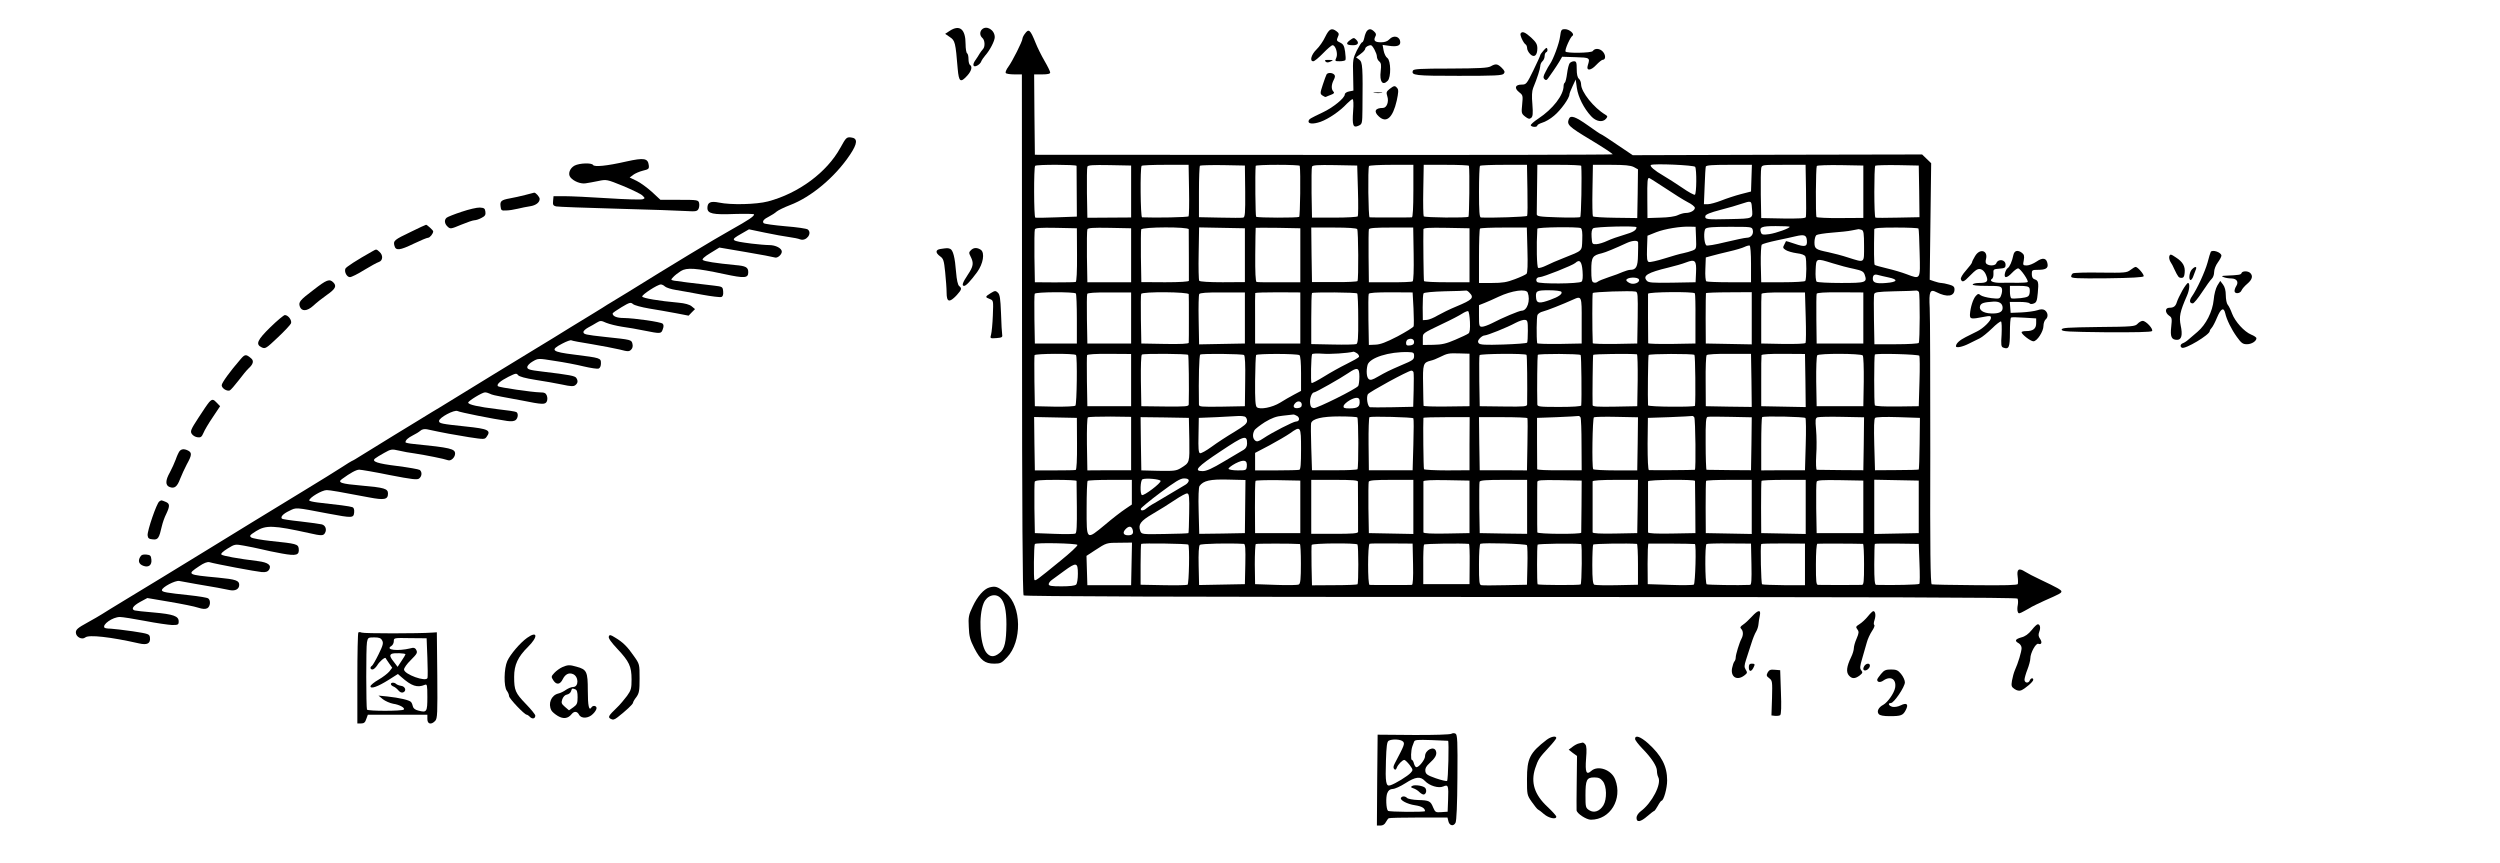 <?xml version="1.0" standalone="no"?>
<!DOCTYPE svg PUBLIC "-//W3C//DTD SVG 20010904//EN"
 "http://www.w3.org/TR/2001/REC-SVG-20010904/DTD/svg10.dtd">
<svg version="1.0" xmlns="http://www.w3.org/2000/svg"
 width="1714pt" height="592pt" viewBox="0 0 1714 592"
 preserveAspectRatio="xMidYMid meet">
<g transform="translate(0,592) scale(0.1,-0.1)"
fill="#000000" stroke="none">
<path d="M6512 5709 l-32 -21 32 -22 c36 -24 39 -36 54 -218 8 -90 19 -98 66
-46 29 32 36 62 18 73 -5 3 -10 21 -10 40 0 19 -4 37 -10 40 -5 3 -10 32 -10
63 0 102 -40 135 -108 91z"/>
<path d="M6732 5718 c-16 -16 -15 -43 3 -58 18 -15 20 -61 4 -77 -6 -6 -16
-20 -23 -31 -6 -11 -19 -31 -29 -45 -23 -32 -15 -52 14 -36 11 6 23 18 26 27
3 9 16 28 28 42 31 34 65 100 65 125 0 50 -57 84 -88 53z"/>
<path d="M9086 5668 c-13 -29 -41 -69 -60 -87 -36 -35 -49 -81 -22 -81 8 0 38
25 67 55 29 30 58 55 65 55 21 0 38 -58 26 -85 -11 -24 -10 -25 23 -25 18 0
36 4 39 8 3 5 2 30 -2 58 -6 40 -12 51 -34 62 -24 11 -26 15 -16 38 10 20 8
27 -8 39 -34 26 -51 18 -78 -37z"/>
<path d="M9371 5707 c-6 -8 -14 -28 -17 -45 -4 -18 -10 -32 -15 -32 -5 0 -21
-26 -37 -57 -26 -54 -28 -65 -25 -166 l2 -108 -30 -6 c-16 -3 -29 -12 -29 -20
0 -25 -80 -90 -150 -123 -90 -43 -93 -45 -98 -58 -7 -22 30 -25 82 -7 55 20
133 73 180 124 17 17 34 31 39 31 6 0 8 -32 4 -83 -7 -98 0 -116 37 -99 25 11
26 14 27 114 3 291 1 322 -22 339 l-22 16 32 24 c17 12 31 28 31 35 0 11 21
24 39 24 11 0 41 -56 41 -78 0 -11 7 -26 16 -33 13 -11 15 -24 10 -67 -9 -72
13 -102 48 -66 24 24 22 138 -2 156 -11 7 -22 30 -26 52 l-7 38 44 -6 c52 -8
77 0 77 23 0 41 -45 54 -75 21 -12 -13 -31 -20 -56 -20 -43 0 -54 11 -40 39 8
14 6 22 -8 35 -21 20 -35 20 -50 3z"/>
<path d="M10696 5670 c-6 -48 -47 -158 -70 -190 -6 -8 -20 -32 -30 -53 -16
-30 -17 -40 -7 -50 10 -9 15 -8 26 8 8 11 24 34 35 50 12 17 30 45 41 63 l19
33 93 -3 c98 -3 99 -4 83 -56 -13 -39 20 -38 57 2 19 20 39 36 45 36 22 0 22
34 0 57 -21 22 -54 24 -68 3 -9 -14 -183 -16 -187 -3 -5 14 33 99 48 108 17
11 -21 45 -51 45 -25 0 -28 -4 -34 -50z"/>
<path d="M7026 5688 c-9 -12 -16 -27 -16 -33 0 -18 -70 -157 -97 -193 -13 -17
-21 -37 -18 -42 3 -6 30 -10 59 -10 l52 0 1 -1781 c0 -1225 4 -1784 11 -1791
7 -7 1058 -11 3409 -11 2426 0 3400 -3 3405 -11 4 -6 5 -26 2 -43 -4 -18 -4
-40 0 -48 5 -14 10 -13 43 5 21 11 45 25 53 30 8 5 47 23 85 41 107 47 118 53
118 64 0 10 -26 25 -148 83 -39 18 -85 42 -102 53 -42 27 -57 17 -50 -34 3
-21 3 -45 1 -51 -3 -8 -86 -10 -292 -8 -158 1 -292 4 -298 6 -9 3 -12 236 -10
903 0 494 -1 940 -4 992 -6 113 2 131 46 108 73 -37 124 -30 124 19 0 18 -8
25 -37 33 -21 6 -45 11 -54 11 -9 0 -30 5 -47 11 l-32 11 5 399 5 400 -31 30
-31 30 -992 -2 -992 -3 -107 72 c-58 40 -108 72 -111 72 -3 0 -43 27 -89 60
-86 61 -120 73 -131 44 -15 -39 -3 -51 150 -143 85 -51 153 -96 150 -99 -3 -3
-896 -5 -1983 -4 l-1978 1 -3 276 -2 275 55 0 c38 0 55 4 55 13 0 7 -17 42
-38 78 -21 36 -49 92 -62 125 -37 92 -47 100 -74 62z m4596 -912 c11 -17 10
-184 -2 -191 -5 -3 -44 18 -87 48 -43 29 -100 66 -128 82 -61 35 -98 67 -86
74 18 11 296 -1 303 -13z m-4241 7 c0 -5 1 -84 1 -178 l1 -170 -139 -5 c-76
-3 -142 -4 -146 -2 -10 4 -11 346 -1 355 9 10 283 9 284 0z m374 -176 l0 -178
-150 -1 -150 -1 -3 169 c-1 92 0 174 3 181 3 11 38 13 152 11 l148 -3 0 -178z
m397 11 c2 -95 0 -177 -3 -181 -5 -7 -224 -11 -319 -7 -11 0 -14 342 -3 353 3
4 77 7 164 7 l158 0 3 -172z m385 -10 c1 -152 -1 -177 -14 -180 -9 -2 -80 -2
-159 0 l-144 3 0 173 c0 95 3 176 7 180 4 3 75 5 157 4 l151 -3 2 -177z m374
175 c7 -42 3 -345 -4 -350 -12 -7 -283 -7 -295 1 -5 3 -8 297 -3 349 1 4 69 7
151 7 83 0 151 -3 151 -7z m399 -168 c3 -93 2 -174 -1 -178 -4 -5 -76 -9 -160
-9 l-154 0 -3 168 c-1 93 0 174 3 181 3 11 38 13 157 11 l153 -3 5 -170z m380
-5 c0 -113 -4 -180 -10 -180 -5 -1 -71 -1 -145 -1 -74 0 -139 0 -145 1 -9 0
-13 337 -4 352 3 4 72 8 155 8 l149 0 0 -180z m381 173 c6 -37 2 -346 -3 -349
-14 -9 -301 -6 -307 3 -3 4 -5 86 -3 181 l3 172 155 0 c85 0 155 -3 155 -7z
m401 -164 c2 -94 1 -175 -2 -179 -4 -7 -247 -15 -317 -11 -10 1 -13 43 -13
174 0 96 3 177 7 180 3 4 77 7 164 7 l158 0 3 -171z m369 164 c5 -68 0 -346
-7 -351 -5 -4 -74 -5 -154 -2 -130 4 -145 7 -144 23 0 9 1 89 2 177 l2 160
150 0 c83 0 150 -3 151 -7z m360 -8 l29 -16 -2 -167 -3 -167 -149 2 c-81 1
-151 5 -155 10 -3 4 -5 86 -3 181 l3 172 125 0 c93 0 133 -4 155 -15z m807
-76 l-3 -92 -70 -18 c-38 -10 -99 -30 -134 -44 -36 -14 -77 -25 -92 -25 l-27
0 5 123 c2 67 6 128 8 135 3 9 44 12 160 12 l156 0 -3 -91z m374 -81 c2 -95 1
-179 -1 -186 -2 -9 -40 -11 -155 -10 l-151 3 -3 160 c-1 88 0 170 3 183 5 22
8 22 155 22 l149 0 3 -172z m393 -12 l0 -180 -158 -1 c-87 -1 -160 3 -163 7
-7 11 -5 338 2 350 3 5 76 7 162 6 l157 -3 0 -179z m383 2 l2 -177 -147 -3
c-82 -2 -151 -2 -155 0 -10 4 -10 346 -1 356 4 3 72 5 152 4 l146 -3 3 -177z
m-1741 22 c58 -39 127 -82 154 -96 27 -13 49 -31 49 -39 0 -18 -31 -35 -63
-35 -13 0 -37 -7 -54 -15 -18 -9 -65 -16 -119 -17 l-89 -3 -1 130 c-1 124 1
145 12 145 3 0 53 -32 111 -70z m594 -133 c7 -79 15 -75 -149 -79 -164 -4
-174 -2 -170 21 2 11 34 24 103 42 55 14 120 33 145 42 66 22 68 21 71 -26z
m-1163 -221 c-3 -80 5 -72 -128 -125 -41 -16 -95 -39 -118 -51 -24 -12 -49
-19 -56 -17 -10 4 -13 154 -6 269 0 11 283 14 298 4 9 -6 12 -31 10 -80z m372
86 c-1 -21 -23 -34 -85 -52 -38 -11 -90 -29 -115 -41 -25 -12 -58 -22 -75 -23
-29 -1 -30 1 -33 49 -2 34 1 52 11 60 16 11 297 18 297 7z m408 -73 c3 -75 2
-76 -25 -87 -15 -6 -44 -14 -63 -18 -19 -3 -77 -20 -128 -36 -51 -16 -100 -27
-108 -24 -12 5 -14 23 -12 93 l3 87 60 24 c59 23 167 41 235 38 l35 -1 3 -76z
m389 54 c7 -29 -12 -53 -42 -53 -12 0 -77 -14 -145 -30 -73 -18 -127 -27 -132
-22 -16 16 -19 99 -5 114 10 10 53 13 166 13 150 0 152 0 158 -22z m253 22 c0
-10 -92 -43 -139 -50 -42 -6 -52 -4 -57 9 -15 39 1 46 101 46 52 0 95 -2 95
-5z m-4886 -192 c1 -114 -3 -184 -9 -186 -5 -2 -71 -3 -145 -3 l-135 1 -3 175
c-1 96 0 180 3 187 3 11 37 13 146 11 l142 -3 1 -182z m371 -3 l0 -185 -150 0
-150 0 -3 175 c-1 96 0 180 3 187 3 11 38 13 152 11 l148 -3 0 -185z m395 178
c1 -71 1 -345 1 -353 -1 -6 -62 -10 -163 -10 l-163 1 -3 174 c-1 96 0 180 2
187 7 18 326 19 326 1z m385 -178 l0 -184 -153 -1 c-92 0 -156 4 -160 10 -4 5
-6 90 -4 188 l3 178 157 -3 157 -3 0 -185z m380 0 l0 -185 -145 0 c-80 -1
-150 0 -155 2 -7 2 -10 69 -9 186 1 100 2 183 3 185 0 1 70 1 154 0 l152 -3 0
-185z m390 179 c8 -12 10 -344 2 -356 -3 -4 -74 -8 -159 -7 l-153 0 -3 187 -2
187 154 0 c99 0 157 -4 161 -11z m387 -170 c2 -112 -1 -183 -7 -188 -5 -4 -75
-7 -155 -6 l-145 0 -2 175 c-1 96 0 181 2 188 3 9 43 12 154 12 l150 0 3 -181z
m383 -9 l0 -185 -154 0 c-84 0 -155 3 -158 8 -3 5 -6 292 -4 355 1 10 36 12
159 10 l157 -3 0 -185z m397 38 c3 -102 1 -157 -6 -165 -6 -6 -42 -23 -80 -37
-54 -21 -86 -26 -157 -26 l-89 0 0 183 c0 101 3 187 7 190 3 4 77 7 164 7
l157 0 4 -152z m2681 145 c3 -5 6 -80 8 -168 5 -185 7 -181 -89 -145 -31 12
-92 30 -135 40 -43 10 -81 21 -84 24 -5 5 -6 104 -3 244 0 9 37 12 149 12 83
0 152 -3 154 -7z m-389 -9 c13 -5 16 -25 16 -110 0 -121 7 -116 -108 -80 -42
14 -104 30 -137 37 -87 18 -95 23 -95 68 0 21 6 43 13 49 6 5 55 13 107 17 52
4 113 10 135 15 22 4 43 8 47 9 3 0 13 -2 22 -5z m-376 -72 c4 -43 -12 -48
-84 -23 -32 11 -59 19 -59 18 0 -1 -6 -12 -12 -24 -11 -20 -10 -24 10 -37 12
-8 46 -18 75 -22 34 -4 55 -12 60 -23 9 -18 8 -153 -1 -167 -3 -5 -72 -9 -154
-9 l-148 0 -3 124 c-1 68 2 129 7 134 5 5 51 18 103 29 51 11 109 23 128 28
60 14 75 9 78 -28z m-1157 -14 c1 -7 0 -47 -1 -88 -1 -79 -13 -100 -53 -100
-10 0 -33 -7 -50 -14 -18 -8 -61 -25 -97 -36 -36 -12 -71 -26 -77 -32 -7 -6
-20 -8 -28 -4 -12 4 -15 23 -15 85 0 88 8 100 73 115 25 6 90 33 172 71 38 17
75 19 76 3z m774 -149 l0 -124 -148 0 c-82 0 -153 3 -158 6 -6 3 -9 41 -7 85
l3 79 40 11 c22 6 76 20 120 30 44 10 91 24 105 31 14 7 30 11 35 10 6 -2 10
-54 10 -128z m-377 -58 l-3 -66 -161 -3 c-138 -2 -163 0 -174 14 -29 34 5 55
150 90 41 10 95 25 120 35 62 24 72 13 68 -70z m937 64 c44 -14 109 -31 145
-38 55 -12 66 -18 74 -39 19 -55 11 -58 -162 -58 -87 0 -162 4 -167 9 -6 6 -9
42 -7 80 4 83 1 82 117 46z m-1715 -53 c3 -42 1 -67 -7 -73 -17 -15 -292 -17
-305 -2 -12 15 -2 33 18 33 23 0 227 81 244 97 30 28 45 11 50 -55z m2098 -44
c69 -14 62 -32 -17 -38 -68 -6 -91 2 -91 29 0 25 11 33 35 26 11 -3 44 -11 73
-17z m-1711 -15 c7 -20 -36 -37 -63 -24 -13 6 -24 15 -24 20 0 21 81 25 87 4z
m-1163 -89 c35 -35 22 -49 -89 -95 -44 -18 -101 -46 -127 -61 -26 -16 -60 -30
-75 -31 l-28 -2 -1 87 c0 48 2 92 6 97 3 6 67 12 145 14 77 1 143 4 147 5 4 1
14 -5 22 -14z m400 0 c20 -53 -3 -124 -41 -124 -17 0 -136 -50 -204 -86 -26
-13 -56 -24 -68 -24 -19 0 -21 5 -21 74 l0 74 38 15 c20 8 64 27 97 43 90 42
188 56 199 28z m231 5 c9 -14 -19 -34 -75 -54 -73 -27 -94 -25 -98 8 -6 53 1
57 87 57 46 0 83 -5 86 -11z m523 -178 l-3 -176 -152 -3 c-84 -1 -153 1 -153
5 -4 91 -4 337 0 344 6 8 258 17 293 10 16 -3 17 -18 15 -180z m1928 177 c8
-13 7 -335 -1 -349 -4 -5 -73 -9 -155 -9 l-149 0 -3 163 c-2 89 -1 170 1 179
3 15 20 18 140 21 75 1 141 4 148 5 6 1 15 -3 19 -10z m-5780 -10 c4 -4 7 -83
7 -175 l0 -168 -144 0 -144 0 -3 165 c-1 90 -1 169 2 176 5 13 269 14 282 2z
m379 -168 l0 -175 -150 0 -150 0 -3 165 c-1 90 -1 169 2 175 2 7 54 11 152 10
l149 0 0 -175z m395 163 c1 -7 1 -83 1 -168 0 -85 0 -160 -1 -165 0 -7 -57
-10 -162 -8 l-163 3 -3 165 c-1 90 -1 169 2 175 6 17 326 14 326 -2z m385
-163 l0 -175 -157 -3 -157 -3 -3 167 c-2 91 0 171 4 178 5 8 50 12 160 11
l153 0 0 -175z m380 0 l0 -175 -155 0 -155 0 0 170 c-1 94 0 173 1 176 2 3 72
5 156 5 l153 -1 0 -175z m390 168 c4 -4 7 -82 7 -174 1 -133 -2 -168 -13 -173
-8 -3 -80 -5 -161 -3 l-148 3 0 173 c0 95 2 175 5 177 7 7 303 5 310 -3z m386
-103 c3 -61 3 -116 1 -122 -2 -7 -52 -38 -110 -69 -79 -41 -119 -56 -152 -57
l-45 -2 -3 170 c-1 93 -1 174 2 180 3 8 52 11 153 11 l148 -1 6 -110z m1929
104 c3 -4 5 -83 4 -176 l0 -168 -162 -3 c-89 -1 -162 1 -162 5 -1 17 -2 329
-1 339 1 13 312 16 321 3z m390 -171 l0 -179 -157 3 -158 3 -1 170 c0 94 1
172 2 175 1 3 73 6 158 6 l156 1 0 -179z m370 8 c3 -92 2 -172 -1 -177 -3 -6
-71 -8 -155 -7 l-149 3 0 165 c-1 91 1 170 2 175 2 7 57 11 151 10 l147 0 5
-169z m395 -6 l0 -175 -160 0 -160 0 -2 165 c-1 91 0 170 2 176 2 7 55 11 162
10 l158 -1 0 -175z m-1931 -20 l0 -155 -152 -3 c-84 -1 -152 1 -153 5 -6 41
-4 182 2 194 5 9 21 20 36 23 26 6 140 51 208 82 59 27 60 24 59 -146z m-766
-7 c2 -48 -1 -73 -10 -79 -7 -6 -48 -25 -90 -43 -62 -27 -93 -34 -150 -35
l-73 -1 0 39 c0 44 -8 37 135 106 58 27 119 59 135 70 17 11 35 18 40 17 6 -2
11 -35 13 -74z m397 -61 c0 -40 -2 -77 -5 -81 -3 -5 -76 -10 -163 -13 -125 -4
-160 -2 -169 9 -8 10 -6 18 7 33 10 11 24 20 32 20 19 0 156 55 213 86 25 13
54 23 65 21 18 -2 20 -10 20 -75z m-780 -77 c0 -14 -8 -21 -27 -23 -22 -3 -28
1 -28 17 0 10 6 22 13 24 23 10 42 2 42 -18z m-390 -78 c10 -8 15 -19 12 -24
-4 -6 -41 -27 -84 -48 -43 -21 -113 -60 -156 -87 -44 -27 -82 -47 -85 -44 -7
7 -3 186 4 198 3 4 35 6 72 3 52 -4 168 3 213 14 3 0 13 -5 24 -12z m390 -16
c0 -26 -4 -30 -90 -66 -83 -36 -103 -46 -159 -78 -37 -22 -51 -25 -62 -16 -15
12 -18 58 -8 97 14 49 147 92 279 88 35 -1 40 -4 40 -25z m-2318 5 c10 -10 6
-337 -4 -347 -5 -5 -68 -8 -144 -7 l-134 3 -3 170 c-1 93 -1 174 1 180 5 11
273 13 284 1z m378 -172 l0 -179 -150 0 -150 0 -3 170 c-1 93 -1 174 1 180 3
6 59 10 153 9 l149 -1 0 -179z m391 173 c4 -4 7 -232 4 -339 0 -15 -17 -16
-162 -15 l-163 2 -3 174 c-1 100 1 177 7 180 12 8 310 6 317 -2z m383 -1 c7
-5 10 -64 8 -179 l-2 -172 -157 -3 c-146 -2 -158 -1 -158 15 -3 177 1 337 9
342 13 8 286 5 300 -3z m380 -1 c7 -4 11 -52 11 -125 l0 -120 -47 -25 c-27
-14 -70 -39 -97 -56 -54 -33 -137 -49 -159 -31 -10 9 -13 50 -12 180 1 92 4
172 7 178 7 10 280 10 297 -1z m1166 -170 l0 -180 -158 -2 c-86 -1 -157 1
-157 5 -1 4 -2 67 -3 141 -3 145 0 155 51 168 15 3 43 14 62 24 55 27 61 28
135 26 l70 -2 0 -180z m391 172 c4 -4 6 -212 4 -339 0 -15 -16 -17 -162 -15
l-163 2 -3 170 c-1 93 -1 174 2 180 4 10 312 13 322 2z m371 -1 c5 -4 8 -295
4 -346 -1 -6 -58 -10 -151 -10 -136 0 -150 2 -150 18 -3 102 0 333 3 339 6 9
285 8 294 -1z m386 5 c4 -1 6 -81 5 -178 l-3 -178 -152 -3 c-119 -2 -153 0
-154 10 -2 59 1 340 4 345 4 6 246 9 300 4z m394 -4 c6 -4 9 -298 4 -349 -1
-10 -321 -8 -322 3 -3 49 0 339 4 345 5 9 299 10 314 1z m391 -175 l2 -182
-157 2 -158 3 -1 170 c-1 94 2 175 7 180 4 6 68 10 156 9 l148 0 3 -182z m370
-1 l2 -182 -152 3 -153 3 0 170 c-1 94 1 175 2 180 2 6 60 10 151 9 l147 -1 3
-182z m393 172 c5 -5 8 -83 7 -179 l-3 -169 -160 0 -160 0 -3 169 c-1 95 2
173 7 180 11 14 298 13 312 -1z m388 -2 c3 -5 4 -85 1 -177 l-5 -169 -147 -2
c-87 -1 -150 2 -154 8 -6 10 -6 338 0 348 6 10 299 2 305 -8z m-3839 -143 c0
-29 -4 -58 -8 -64 -14 -21 -284 -155 -305 -152 -17 2 -23 11 -25 35 -3 33 12
73 28 73 11 0 181 96 235 133 61 42 75 37 75 -25z m371 30 c2 -7 3 -63 1 -125
l-3 -112 -142 -3 c-78 -2 -148 -1 -154 0 -17 5 -27 66 -15 89 10 16 272 159
298 162 7 0 13 -5 15 -11z m-370 -192 c5 -44 -10 -56 -69 -56 -36 0 -43 3 -40
17 2 10 21 27 42 39 39 22 65 22 67 0z m-396 -31 c0 -14 -8 -21 -27 -23 -30
-4 -38 14 -16 36 18 18 43 10 43 -13z m-30 -78 c19 -15 13 -37 -10 -37 -17 0
-164 -75 -223 -115 -34 -23 -45 -25 -57 -15 -17 14 -19 43 -5 69 5 10 38 35
72 57 47 28 78 40 123 44 33 4 65 8 71 8 5 1 18 -4 29 -11z m-1140 -188 l0
-183 -150 0 -150 -1 -3 179 c-1 103 1 182 7 185 5 3 74 5 153 5 l143 -2 0
-183z m779 185 c9 -3 16 -17 16 -29 0 -19 -18 -34 -87 -76 -49 -29 -118 -74
-156 -102 -37 -27 -73 -47 -80 -44 -10 3 -12 35 -10 123 l2 119 123 5 c68 3
135 7 150 8 14 1 33 -1 42 -4z m772 -6 c8 -8 9 -342 1 -355 -3 -4 -74 -8 -159
-7 l-153 0 -5 155 c-3 85 -3 160 -1 168 9 30 74 46 193 46 64 0 120 -3 124 -7z
m384 -6 c3 -4 3 -86 0 -182 l-5 -174 -150 0 -150 0 -2 179 c-1 99 2 182 6 185
13 7 295 0 301 -8z m1146 7 c4 -7 7 -91 7 -187 l1 -176 -152 0 c-84 -1 -152 2
-153 7 0 4 0 85 -1 180 l0 172 138 5 c77 3 142 7 146 8 4 1 10 -3 14 -9z m392
-182 l-3 -182 -148 0 c-82 0 -151 4 -154 8 -10 16 -5 349 5 356 5 3 76 5 156
3 l146 -3 -2 -182z m388 182 c8 -13 12 -359 4 -360 -15 -2 -307 -4 -315 -2 -6
2 -9 70 -9 181 l2 177 148 5 c82 3 152 7 156 8 4 1 10 -3 14 -9z m392 -182
l-3 -181 -150 1 c-82 1 -152 2 -155 2 -3 1 -6 82 -6 181 -1 150 2 180 14 182
8 2 79 2 159 0 l143 -3 -2 -182z m370 177 c4 -5 5 -88 2 -184 l-5 -174 -150 0
-150 -1 0 180 c0 99 3 182 6 185 12 9 291 3 297 -6z m400 -177 l-3 -181 -155
1 c-85 1 -159 2 -164 2 -5 1 -7 43 -4 99 4 53 3 132 -1 176 -6 69 -5 79 10 85
10 3 85 5 169 3 l150 -3 -2 -182z m383 3 c-1 -96 -4 -176 -6 -179 -3 -2 -71
-4 -152 -4 l-148 -1 -5 175 c-3 119 -2 177 6 184 7 6 67 8 159 5 l148 -5 -2
-175z m-5777 -2 c1 -111 -3 -179 -9 -180 -5 -2 -71 -3 -145 -3 l-135 0 -3 183
-2 183 146 -3 147 -3 1 -177z m770 28 c2 -161 3 -157 -58 -195 -31 -19 -47
-21 -153 -19 l-118 3 -3 183 -2 182 165 -2 166 -3 3 -149z m1921 -28 l0 -182
-154 -1 c-84 0 -155 4 -158 8 -4 6 -7 319 -4 352 1 3 72 5 159 5 l158 0 -1
-182z m397 175 c2 -5 2 -87 0 -183 l-3 -175 -162 1 -162 0 -3 182 -2 182 164
0 c91 0 166 -3 168 -7z m-1552 -212 c0 -103 -3 -140 -12 -142 -7 -2 -78 -4
-158 -4 l-145 0 0 60 0 60 99 52 c54 29 117 66 140 82 74 53 76 51 76 -108z
m-370 38 c0 -19 -8 -33 -22 -42 -13 -7 -73 -43 -135 -80 -83 -50 -122 -67
-148 -67 -65 0 -37 30 125 137 162 108 180 113 180 52z m-2 -158 c-3 -25 -6
-26 -62 -26 -33 0 -61 5 -63 11 -2 5 20 22 48 37 59 30 82 23 77 -22z m-591
-98 c5 -14 -115 -105 -128 -97 -14 8 -11 102 4 108 23 10 120 1 124 -11z m193
2 c0 -8 -10 -21 -22 -28 -36 -22 -168 -100 -212 -126 -23 -12 -48 -29 -57 -37
-19 -17 -42 -18 -37 -1 2 6 62 56 133 109 102 76 137 98 163 98 22 0 32 -5 32
-15z m387 -178 l-2 -182 -156 -3 -157 -2 -4 157 c-3 96 0 163 6 171 27 37 73
47 195 44 l120 -3 -2 -182z m-1156 176 c0 -5 1 -86 2 -181 1 -124 -1 -176 -10
-180 -6 -4 -71 -5 -145 -2 l-133 5 -3 170 c-1 93 0 175 2 182 4 10 41 13 146
13 77 0 140 -3 141 -7z m379 -78 l0 -84 -47 -32 c-27 -18 -88 -65 -136 -106
-131 -108 -127 -111 -127 110 0 101 3 187 7 190 3 4 73 7 155 7 l148 0 0 -85z
m1155 -100 l0 -180 -155 0 -155 0 -1 175 c0 96 1 178 4 183 2 4 72 6 155 5
l152 -3 0 -180z m395 173 c1 -24 1 -333 1 -345 -1 -10 -40 -13 -161 -13 l-160
0 0 185 0 185 160 0 c121 0 160 -3 160 -12z m380 -173 l0 -186 -152 3 -153 3
-3 170 c-1 93 0 175 2 182 4 10 42 13 156 13 l150 0 0 -185z m385 0 l0 -180
-158 -3 c-102 -2 -157 1 -158 8 0 5 0 84 0 175 0 91 0 170 0 175 1 7 56 10
159 8 l157 -3 0 -180z m395 0 l0 -185 -162 2 -163 3 -3 170 c-1 93 0 175 2
182 4 10 44 13 166 13 l160 0 0 -185z m373 5 c-1 -96 -2 -178 -2 -182 -1 -12
-301 -10 -301 2 -1 6 -1 82 -1 170 0 88 0 167 1 175 0 13 21 15 152 13 l152
-3 -1 -175z m385 -2 l-3 -183 -152 -3 c-100 -2 -153 1 -154 8 0 5 0 84 0 175
0 91 0 170 0 175 1 6 60 10 156 10 l155 0 -2 -182z m393 175 c0 -5 1 -87 2
-183 l1 -175 -162 -3 c-105 -2 -162 1 -163 8 0 5 0 84 0 175 0 91 0 170 0 175
1 12 321 14 322 3z m389 -178 l0 -186 -157 3 -158 3 -1 175 c0 96 1 178 3 183
2 4 74 7 159 7 l154 0 0 -185z m370 0 l0 -186 -152 3 -153 3 -1 175 c0 96 1
178 3 183 2 4 71 7 154 7 l149 0 0 -185z m395 0 l0 -180 -160 0 -160 0 -3 170
c-1 93 0 175 3 182 3 11 39 13 162 11 l158 -3 0 -180z m380 0 l0 -180 -152 -3
-153 -3 0 186 0 186 153 -3 152 -3 0 -180z m-5002 -43 c-1 -74 -3 -135 -5
-137 -2 -2 -75 -5 -162 -6 -157 -3 -159 -2 -168 20 -16 45 0 68 85 118 45 26
114 69 152 95 39 26 77 47 85 45 13 -2 15 -24 13 -135z m-388 -112 c9 -27 -1
-40 -30 -40 -32 0 -41 17 -19 41 22 24 41 24 49 -1z m-378 -106 c2 -7 -51 -56
-118 -110 -164 -134 -169 -137 -177 -130 -6 7 -4 235 3 246 7 11 288 5 292 -6z
m371 -130 l-3 -146 -150 0 -150 0 -3 100 -3 101 58 38 c80 52 78 52 171 52
l83 1 -3 -146z m389 132 c10 -10 5 -268 -5 -275 -6 -3 -80 -5 -166 -3 l-156 3
0 138 c0 76 2 140 4 142 7 6 316 2 323 -5z m381 5 c10 -1 12 -32 10 -138 l-3
-138 -157 -3 -157 -3 -3 133 c-2 84 1 135 8 142 8 9 202 13 302 7z m384 -1 c4
0 7 -61 7 -135 0 -104 -3 -136 -14 -142 -7 -5 -78 -6 -157 -3 l-143 5 -2 135
c0 74 3 137 7 140 6 4 250 4 302 0z m395 -3 c7 -8 8 -266 0 -273 -3 -3 -74 -6
-158 -6 l-154 -1 -3 134 c-1 73 -1 138 1 143 5 12 303 14 314 3z m381 -135 c2
-92 -1 -142 -8 -142 -5 -1 -71 -1 -145 -1 -74 0 -139 0 -145 1 -14 0 -13 277
0 282 6 2 74 3 153 2 l142 -1 3 -141z m383 139 c4 -1 6 -63 5 -138 l-1 -138
-158 0 -159 0 0 131 c-1 72 2 135 5 140 4 7 256 10 308 5z m398 -9 c3 -5 5
-69 3 -140 l-3 -131 -148 -3 c-82 -2 -156 -2 -165 0 -14 3 -16 22 -16 142 0
83 4 140 10 142 25 8 313 0 319 -10z m371 8 c8 0 5 -269 -3 -277 -6 -6 -288
-5 -295 1 -5 6 -5 263 0 272 5 6 237 10 298 4z m383 1 c4 -1 7 -64 7 -140 l0
-140 -142 -3 c-79 -2 -149 0 -157 3 -10 5 -14 35 -14 136 0 72 3 135 6 139 4
7 242 10 300 5z m397 -1 c11 0 3 -272 -7 -278 -6 -4 -80 -5 -163 -2 l-153 5
-1 138 c0 75 2 138 6 140 6 1 294 0 318 -3z m388 -139 c2 -109 0 -141 -10
-141 -81 -4 -289 0 -297 4 -11 7 -13 269 -1 276 4 3 75 5 157 4 l148 -1 3
-142z m367 -1 l0 -142 -143 0 c-78 1 -146 3 -151 6 -7 5 -13 263 -6 276 2 3
70 4 152 4 l148 -1 0 -143z m398 141 c4 -1 7 -64 7 -141 0 -118 -2 -140 -15
-140 -8 0 -76 -1 -150 -1 -74 0 -142 1 -150 1 -13 0 -15 22 -15 139 0 84 4
141 10 143 8 2 276 1 313 -1z m387 -133 c3 -73 3 -137 -1 -141 -5 -6 -177 -10
-296 -7 -10 0 -13 35 -13 138 0 76 2 141 4 143 2 2 71 3 153 2 l148 -2 5 -133z
m-5770 -71 c0 -36 -5 -68 -12 -75 -8 -8 -45 -12 -100 -12 -70 0 -88 3 -88 15
0 8 10 21 23 30 12 9 49 36 82 60 85 62 95 60 95 -18z"/>
<path d="M10425 5690 c-6 -10 19 -65 35 -75 5 -3 10 -15 10 -26 0 -10 9 -28
21 -40 27 -27 49 -10 49 39 0 28 -8 42 -42 74 -42 38 -62 46 -73 28z"/>
<path d="M9252 5642 c-28 -22 -20 -32 25 -32 34 0 43 16 21 38 -15 15 -18 15
-46 -6z"/>
<path d="M10583 5574 c-13 -14 -23 -29 -23 -32 0 -4 -21 -51 -47 -104 -46 -94
-49 -98 -81 -98 -44 0 -52 -24 -17 -52 26 -20 27 -24 21 -84 -6 -59 -5 -63 20
-83 22 -17 30 -19 42 -9 11 10 13 28 8 94 -5 54 -3 90 5 110 29 70 48 131 49
150 0 12 7 27 15 34 8 7 15 23 15 35 0 13 5 25 11 27 6 2 10 11 8 20 -3 14 -8
13 -26 -8z"/>
<path d="M9088 5498 c8 -8 17 -8 34 0 22 10 21 11 -11 11 -27 1 -32 -2 -23
-11z"/>
<path d="M10762 5487 c-6 -7 -14 -39 -18 -70 -4 -32 -11 -60 -15 -63 -5 -3 -9
-13 -9 -23 0 -63 -73 -158 -173 -224 -32 -21 -55 -42 -52 -47 8 -13 45 -13 45
0 0 5 16 13 34 19 19 5 56 26 81 48 45 37 105 120 105 146 0 6 10 32 22 57
l21 45 8 -58 c9 -63 48 -140 98 -194 34 -37 79 -44 102 -17 12 15 11 18 -5 28
-79 47 -165 155 -166 207 0 15 -7 32 -15 39 -10 8 -15 31 -15 66 0 46 -3 54
-19 54 -10 0 -23 -6 -29 -13z"/>
<path d="M10220 5465 c-20 -11 -77 -14 -276 -15 -205 0 -253 -3 -257 -14 -13
-33 14 -36 314 -36 248 0 299 2 309 15 9 11 7 19 -14 40 -29 28 -41 30 -76 10z"/>
<path d="M9095 5410 c-3 -5 -15 -37 -26 -71 -19 -58 -19 -62 -2 -74 10 -7 21
-12 24 -9 3 2 19 8 34 14 22 8 25 14 17 22 -16 16 -15 47 2 80 10 19 11 29 3
37 -14 14 -44 14 -52 1z"/>
<path d="M9527 5310 c-22 -18 -24 -24 -16 -49 13 -37 -3 -81 -30 -81 -53 0
-65 -24 -28 -58 52 -49 96 -10 123 108 12 56 13 74 4 85 -16 20 -22 19 -53 -5z"/>
<path d="M9423 5283 c15 -2 37 -2 50 0 12 2 0 4 -28 4 -27 0 -38 -2 -22 -4z"/>
<path d="M5761 4906 c-92 -168 -287 -312 -496 -367 -80 -21 -254 -25 -335 -8
-58 12 -80 2 -80 -37 0 -39 38 -47 188 -41 72 2 132 1 132 -3 0 -13 -35 -37
-160 -107 -108 -60 -417 -247 -700 -423 -47 -29 -98 -60 -115 -70 -16 -9 -46
-28 -66 -41 -20 -13 -50 -31 -65 -40 -16 -9 -85 -52 -154 -94 -69 -43 -168
-104 -220 -135 -102 -62 -508 -310 -603 -369 -32 -20 -66 -40 -75 -46 -10 -5
-73 -44 -140 -85 -67 -41 -144 -88 -172 -105 -82 -50 -152 -93 -219 -135 -34
-22 -65 -40 -68 -40 -2 0 -34 -20 -71 -44 -37 -24 -148 -93 -247 -153 -247
-150 -538 -329 -608 -372 -32 -20 -66 -40 -75 -46 -16 -9 -205 -125 -299 -183
-44 -27 -95 -58 -265 -161 -68 -41 -134 -82 -148 -91 -14 -9 -60 -36 -102 -59
-64 -35 -78 -47 -78 -67 0 -31 42 -53 65 -34 24 20 174 3 368 -41 56 -13 80
-1 75 40 -3 24 -8 26 -118 43 -63 9 -131 17 -151 18 -20 0 -38 3 -42 6 -20 21
55 74 105 74 16 0 94 -12 172 -27 77 -15 161 -27 186 -28 41 0 45 2 45 25 0
36 -36 49 -172 61 -65 5 -124 12 -130 14 -26 9 -11 31 37 58 l50 27 153 -26
c83 -14 172 -32 195 -40 31 -10 49 -11 63 -4 21 12 25 53 7 67 -7 6 -65 15
-128 22 -161 17 -190 22 -190 35 0 20 91 68 119 63 14 -3 67 -12 116 -21 119
-20 193 -33 232 -42 37 -7 63 8 63 36 0 30 -22 38 -145 50 -214 20 -215 21
-130 78 32 22 56 31 70 28 44 -13 322 -65 359 -68 28 -2 41 2 50 15 20 31 -4
51 -75 60 -138 17 -242 36 -251 45 -6 6 10 21 42 41 50 31 52 31 113 20 34 -6
87 -17 117 -24 30 -8 95 -21 144 -30 99 -18 119 -11 114 34 -4 31 -17 34 -191
52 -65 7 -125 18 -134 24 -15 11 -11 16 33 44 68 42 119 40 364 -14 83 -19 97
-19 108 1 14 24 3 53 -22 59 -11 3 -77 12 -145 20 -68 7 -126 16 -128 19 -12
12 8 34 51 54 49 24 35 25 266 -19 165 -31 174 -31 178 7 2 21 -2 33 -12 37
-15 6 -107 18 -238 32 -32 4 -58 10 -58 14 0 19 87 71 120 71 21 0 97 -13 290
-50 105 -20 130 -15 130 26 0 34 -24 41 -182 55 -140 12 -167 21 -133 45 57
42 98 64 118 64 12 0 106 -16 209 -37 155 -30 190 -34 202 -23 19 15 21 44 4
58 -7 5 -76 17 -153 27 -139 17 -180 31 -153 52 7 6 35 23 62 38 46 26 52 27
100 16 28 -7 78 -16 111 -20 72 -11 203 -37 226 -46 20 -8 49 19 49 45 0 33
-31 41 -282 66 -32 3 -58 8 -58 12 0 15 17 30 50 47 19 9 43 24 52 32 11 10
27 13 45 10 110 -24 193 -39 287 -54 105 -16 109 -16 122 2 33 45 12 55 -142
71 -170 18 -184 21 -184 38 0 23 105 79 127 68 17 -9 242 -54 340 -68 28 -4
48 -2 58 6 17 14 20 46 5 55 -6 4 -65 13 -131 20 -131 16 -199 31 -199 45 0
11 96 70 115 70 9 0 23 -4 33 -9 9 -6 46 -15 82 -21 36 -6 99 -18 140 -26 138
-28 157 -28 168 -8 6 11 6 28 1 42 -7 17 -16 22 -46 22 -55 1 -280 34 -289 42
-12 12 15 36 72 65 49 24 55 26 66 11 9 -10 49 -21 118 -32 58 -9 140 -23 182
-32 63 -14 81 -14 93 -4 17 14 19 29 6 49 -9 14 -43 21 -236 44 -85 10 -100
15 -100 30 0 10 16 27 37 39 38 22 38 22 150 4 62 -9 152 -26 200 -38 47 -11
93 -18 102 -15 10 4 16 18 16 36 0 37 -2 37 -183 60 -155 19 -168 31 -83 75
30 16 58 26 63 23 4 -3 67 -15 138 -26 72 -12 158 -29 193 -37 57 -15 65 -15
79 -1 10 10 13 24 9 40 -7 28 -6 28 -186 47 -137 15 -150 18 -150 34 0 8 15
21 33 31 17 9 44 24 58 33 25 15 30 15 65 -1 22 -9 71 -21 109 -27 39 -5 106
-17 150 -26 115 -23 118 -23 129 9 7 18 7 30 -1 38 -12 12 -193 38 -268 39
-46 0 -75 12 -75 31 0 4 28 23 61 43 55 33 63 35 78 22 9 -9 59 -22 111 -31
52 -8 134 -23 183 -32 l88 -17 22 23 22 22 -23 19 c-14 12 -46 21 -90 25 -135
12 -246 31 -249 42 -4 12 105 83 128 83 7 0 20 -6 28 -14 9 -8 43 -19 76 -24
33 -5 113 -20 178 -32 65 -12 125 -19 133 -16 10 4 14 16 12 38 -3 32 -4 33
-63 40 -140 16 -252 30 -274 34 -23 5 -23 6 -5 25 10 11 33 29 52 41 41 25
101 21 298 -21 140 -30 164 -28 164 13 0 34 -17 43 -90 49 -132 13 -212 25
-222 35 -6 6 12 23 52 47 l62 38 182 -31 c101 -17 190 -34 198 -37 17 -7 48
19 48 40 0 23 -42 45 -87 45 -23 0 -77 5 -120 10 -146 19 -150 23 -70 68 l52
30 110 -23 c61 -13 135 -26 165 -30 30 -4 65 -11 76 -16 42 -15 85 42 52 68
-7 6 -76 16 -153 22 -77 7 -144 16 -149 21 -12 12 0 28 37 46 18 9 41 24 52
34 11 9 52 29 91 44 146 55 310 193 412 346 52 78 54 113 6 118 -30 3 -34 -1
-73 -72z"/>
<path d="M4295 4813 c-136 -31 -220 -39 -229 -24 -10 16 -92 13 -126 -4 -34
-18 -48 -58 -29 -81 22 -27 70 -46 103 -41 17 2 57 10 88 16 56 12 59 11 170
-34 62 -26 122 -55 132 -65 19 -18 19 -20 2 -26 -10 -4 -118 -1 -240 7 -121 8
-255 14 -296 14 l-75 0 -3 -32 c-3 -27 1 -33 20 -38 13 -3 203 -10 423 -16
220 -6 432 -13 472 -16 63 -4 73 -2 82 15 5 10 7 28 4 40 -5 21 -11 22 -135
22 l-130 0 -58 54 c-32 29 -80 64 -105 76 l-48 23 24 18 c13 10 43 23 67 29
39 9 43 13 40 37 -6 48 -31 53 -153 26z"/>
<path d="M3600 4583 c-30 -8 -77 -18 -104 -23 -60 -11 -69 -19 -64 -56 3 -26
6 -29 38 -27 19 0 55 6 80 12 25 6 63 14 85 17 39 6 65 26 65 50 0 14 -28 45
-38 43 -4 -1 -32 -8 -62 -16z"/>
<path d="M3165 4468 c-49 -16 -96 -35 -102 -40 -19 -15 -16 -42 6 -62 18 -17
23 -16 92 13 41 17 82 31 92 31 10 0 32 7 48 16 24 12 30 21 27 42 -3 23 -8
27 -38 29 -19 1 -75 -12 -125 -29z"/>
<path d="M2818 4331 c-115 -55 -123 -61 -114 -95 9 -36 35 -34 134 14 46 22
89 40 97 40 12 0 35 28 35 44 0 7 -43 46 -49 45 -3 0 -50 -22 -103 -48z"/>
<path d="M6448 4213 c-35 -5 -36 -26 -3 -50 23 -16 27 -29 35 -108 5 -50 10
-114 10 -142 0 -65 19 -70 68 -18 36 40 38 48 18 64 -9 7 -17 43 -21 94 -8
104 -21 153 -41 161 -16 6 -19 6 -66 -1z"/>
<path d="M6656 4204 c-14 -14 -14 -18 -1 -44 22 -43 19 -66 -20 -124 -36 -54
-43 -76 -25 -76 13 0 44 33 89 94 42 58 54 132 26 153 -25 17 -50 17 -69 -3z"/>
<path d="M2553 4197 c-107 -60 -181 -108 -185 -119 -9 -22 10 -58 31 -58 11 0
55 22 98 49 43 26 88 51 101 55 27 9 30 46 4 69 -22 20 -21 20 -49 4z"/>
<path d="M13541 4164 c-12 -19 -21 -39 -21 -43 0 -5 -18 -29 -41 -55 -24 -27
-39 -52 -35 -61 8 -23 21 -18 58 21 18 19 41 40 51 45 25 14 53 -4 66 -43 14
-38 4 -48 -51 -48 -20 0 -40 -4 -43 -10 -4 -6 30 -10 94 -10 89 0 100 -2 106
-19 3 -10 1 -30 -5 -45 -9 -25 -12 -26 -67 -20 -32 4 -65 13 -74 20 -14 12
-18 11 -33 -5 -19 -21 -37 -79 -40 -126 -1 -33 5 -35 97 -17 41 8 47 7 47 -8
0 -19 -53 -72 -95 -92 -16 -8 -52 -26 -78 -39 -42 -21 -67 -44 -67 -63 0 -14
46 -4 89 18 25 13 59 29 75 37 16 8 53 38 83 67 29 29 57 50 62 48 5 -3 6 -43
4 -89 -5 -71 -3 -85 11 -90 39 -15 46 1 46 103 0 55 3 101 8 103 4 3 44 2 90
-1 l82 -5 0 -33 c0 -38 -21 -54 -69 -54 -17 0 -31 -3 -31 -8 0 -14 62 -62 81
-62 25 0 69 67 69 106 0 17 7 37 15 44 20 16 16 49 -7 64 -12 7 -27 7 -50 -1
-18 -6 -67 -13 -108 -15 l-75 -3 -3 38 -3 37 65 0 c36 0 67 -4 71 -10 3 -5 15
-6 28 -1 19 7 23 18 28 72 7 73 4 86 -22 94 -13 4 -19 16 -19 36 0 27 2 29 43
29 52 0 70 11 65 40 -6 41 -32 47 -75 17 -22 -15 -52 -27 -67 -27 -27 0 -28 2
-21 36 5 28 2 39 -12 50 -29 22 -52 17 -59 -13 -9 -45 -26 -83 -39 -91 -7 -4
-15 -19 -19 -34 -9 -38 12 -37 49 2 16 17 34 30 41 30 16 0 76 -88 65 -94 -4
-3 -35 -5 -67 -5 -32 1 -85 1 -116 0 -54 -1 -84 13 -60 28 6 4 10 20 9 36 -2
28 0 30 41 33 36 3 42 6 42 27 0 36 -51 44 -64 9 -6 -15 -43 -19 -64 -5 -9 5
-11 17 -6 35 15 60 -43 75 -75 20z m373 -220 c3 -8 3 -26 0 -39 -5 -19 -14
-23 -60 -29 -31 -3 -60 -4 -65 -1 -5 4 -9 24 -9 46 l0 39 64 0 c49 0 65 -4 70
-16z m-184 -135 c0 -28 -25 -40 -79 -38 -55 2 -86 24 -75 53 7 18 27 24 89 28
42 3 65 -12 65 -43z"/>
<path d="M15157 4193 c-3 -5 -13 -37 -22 -73 -18 -64 -71 -180 -107 -232 -20
-28 -17 -48 6 -48 7 0 36 35 64 78 28 43 58 84 66 91 9 8 16 28 16 45 0 19 11
47 25 66 14 19 25 40 25 47 0 23 -62 44 -73 26z"/>
<path d="M14873 4164 c-3 -9 0 -26 7 -38 8 -11 20 -34 27 -51 26 -54 30 -60
49 -60 14 0 20 8 22 34 5 45 -12 75 -60 106 -34 23 -39 24 -45 9z"/>
<path d="M14606 4069 c-25 -19 -37 -20 -204 -18 -98 2 -183 -1 -190 -5 -7 -4
-12 -14 -12 -22 0 -12 36 -14 247 -12 165 2 248 7 250 14 4 12 -41 64 -55 64
-5 0 -21 -9 -36 -21z"/>
<path d="M15027 4072 c-18 -20 -23 -72 -8 -72 5 0 14 12 19 28 5 15 13 35 17
45 9 22 -7 22 -28 -1z"/>
<path d="M15368 4048 c-4 -12 -16 -14 -108 -18 -29 -1 -32 -3 -15 -10 11 -5
35 -9 53 -9 37 -1 52 -23 34 -52 -7 -10 -12 -26 -12 -34 0 -22 39 -19 48 4 4
10 22 31 40 46 33 28 40 53 20 73 -16 16 -55 15 -60 0z"/>
<path d="M2150 3933 c-94 -71 -104 -84 -95 -113 12 -37 50 -35 93 4 21 20 63
53 93 74 59 41 69 61 44 86 -26 26 -45 19 -135 -51z"/>
<path d="M15202 3962 c-11 -19 -22 -60 -25 -98 -8 -81 -53 -170 -111 -219 -23
-19 -51 -43 -62 -53 -12 -11 -29 -22 -38 -25 -18 -7 -21 -23 -7 -31 21 -13
191 89 191 114 0 5 6 15 13 22 7 7 24 39 37 71 26 62 46 73 56 30 10 -45 42
-110 80 -163 31 -43 41 -50 69 -50 32 0 65 21 65 41 0 6 -16 17 -36 25 -48 20
-110 89 -131 144 -9 25 -22 52 -30 61 -7 8 -13 38 -13 65 0 32 -7 57 -19 73
l-19 25 -20 -32z"/>
<path d="M14962 3928 c-16 -29 -33 -64 -37 -78 -9 -30 -22 -40 -52 -40 -30 0
-31 -33 -2 -54 20 -13 21 -21 15 -76 -8 -69 2 -90 40 -90 31 0 39 33 25 98
-12 60 -6 94 43 205 18 41 21 87 7 87 -5 0 -23 -24 -39 -52z"/>
<path d="M6792 3910 c-39 -24 -39 -28 -6 -40 25 -10 25 -10 21 -112 -2 -57 -8
-116 -12 -131 -8 -28 -7 -28 36 -25 38 3 43 6 40 23 -2 11 -6 77 -8 147 -4
103 -8 129 -22 142 -15 14 -20 14 -49 -4z"/>
<path d="M1855 3678 c-92 -90 -105 -119 -60 -140 24 -11 31 -6 109 68 46 43
87 87 91 97 8 20 -19 57 -42 57 -7 0 -52 -37 -98 -82z"/>
<path d="M14655 3700 c-17 -18 -33 -20 -269 -22 -215 -3 -251 -5 -251 -18 0
-13 42 -15 304 -18 195 -1 308 1 315 8 12 12 -40 70 -64 70 -9 0 -25 -9 -35
-20z"/>
<path d="M1650 3458 c-73 -84 -130 -163 -130 -179 0 -21 35 -43 55 -36 7 3 34
34 61 69 26 35 57 72 69 83 31 28 37 51 17 68 -35 30 -43 29 -72 -5z"/>
<path d="M1434 3163 c-9 -10 -42 -58 -74 -108 -52 -80 -57 -92 -45 -110 7 -11
24 -21 39 -23 22 -3 29 2 41 30 7 18 36 67 64 108 l50 75 -21 22 c-26 28 -33
28 -54 6z"/>
<path d="M1231 2827 c-6 -8 -18 -33 -26 -57 -9 -24 -27 -64 -40 -88 -32 -56
-32 -90 -2 -101 33 -13 52 2 72 56 10 26 31 71 46 100 34 61 36 79 10 93 -27
14 -46 13 -60 -3z"/>
<path d="M1092 2482 c-18 -12 -83 -202 -80 -232 2 -20 9 -26 36 -28 35 -4 43
8 62 92 5 22 18 60 30 83 26 55 25 71 -6 83 -30 12 -26 12 -42 2z"/>
<path d="M960 2100 c-15 -27 -7 -48 22 -59 36 -14 60 4 56 42 -3 28 -7 32 -35
35 -24 2 -34 -2 -43 -18z"/>
<path d="M6782 1892 c-37 -11 -81 -61 -113 -130 -28 -58 -31 -73 -27 -141 2
-63 9 -88 38 -145 43 -83 72 -106 136 -106 43 0 51 4 88 43 104 108 100 352
-6 439 -58 47 -72 52 -116 40z m77 -71 c28 -28 41 -85 41 -181 -1 -121 -12
-170 -47 -197 -38 -31 -67 -29 -93 6 -42 61 -52 250 -16 336 22 53 80 71 115
36z"/>
<path d="M12010 1692 c-19 -21 -46 -46 -60 -55 -19 -13 -22 -19 -12 -29 14
-14 15 -42 2 -66 -14 -25 -40 -110 -40 -130 0 -10 -4 -22 -9 -27 -5 -6 -12
-26 -16 -46 -11 -61 34 -88 84 -50 21 16 22 20 10 39 -11 18 -11 29 2 69 9 26
24 75 35 108 10 33 25 71 34 85 8 13 15 36 16 50 1 14 5 40 9 58 10 45 -11 42
-55 -6z"/>
<path d="M12806 1694 c-15 -19 -41 -43 -57 -53 -26 -16 -27 -20 -15 -36 12
-16 11 -25 -5 -63 -11 -24 -19 -54 -19 -66 0 -12 -8 -40 -19 -62 -31 -64 -35
-102 -15 -125 21 -24 42 -24 74 0 20 16 22 21 11 35 -11 13 -10 27 7 84 11 37
25 85 31 108 6 23 22 57 35 77 14 20 21 39 16 42 -5 3 -4 18 2 35 10 30 6 60
-9 60 -4 0 -21 -16 -37 -36z"/>
<path d="M13929 1600 c-22 -27 -45 -44 -71 -50 -42 -12 -48 -24 -18 -40 11 -6
20 -21 20 -33 0 -24 -24 -104 -46 -152 -7 -16 -16 -49 -20 -72 -6 -36 -3 -43
18 -57 16 -11 32 -14 45 -9 27 11 83 59 83 72 0 16 -17 13 -24 -4 -8 -22 -36
-18 -36 5 0 10 9 42 20 70 11 28 20 62 20 76 0 37 38 107 55 100 22 -8 28 11
11 35 -11 16 -12 28 -5 47 11 27 6 52 -10 52 -6 0 -25 -18 -42 -40z"/>
<path d="M2457 1584 c-4 -4 -7 -146 -7 -316 l0 -308 26 0 c19 0 28 7 35 30
l11 30 204 0 204 0 0 -30 c0 -35 27 -41 54 -12 15 17 16 50 14 313 l-3 294
-30 -2 c-92 -7 -472 -7 -486 0 -8 4 -18 4 -22 1z m163 -55 c10 -17 6 -33 -24
-94 -20 -41 -41 -77 -46 -80 -15 -9 -12 -25 4 -25 8 0 22 13 32 28 14 25 53
59 58 50 0 -2 11 -17 23 -35 l22 -31 -20 -26 c-11 -13 -44 -39 -74 -56 -30
-17 -55 -38 -55 -45 0 -21 50 -3 125 44 l63 40 24 -21 c70 -62 109 -75 161
-53 15 6 17 -1 17 -84 0 -102 -4 -108 -61 -93 -22 5 -35 15 -38 28 -2 10 -7
24 -13 31 -11 13 -79 29 -163 38 l-60 6 30 -25 c17 -13 49 -27 71 -31 43 -6
84 -29 72 -40 -11 -11 -247 -11 -252 0 -6 18 -7 427 0 462 6 31 8 33 50 33 34
0 46 -5 54 -21z m310 -115 c3 -71 3 -135 1 -142 -9 -30 -161 25 -161 58 0 10
20 39 45 63 47 47 50 53 36 76 -6 10 -18 12 -37 6 -86 -21 -177 -11 -131 16 9
5 17 20 17 33 0 23 1 23 113 21 l112 -1 5 -130z m-150 20 c0 -3 -12 -23 -27
-45 l-27 -41 -18 24 c-35 43 -39 56 -23 65 14 8 95 5 95 -3z"/>
<path d="M2680 1230 c0 -6 8 -13 18 -17 9 -3 24 -15 33 -26 11 -13 23 -18 33
-14 25 10 15 41 -14 45 -14 2 -29 8 -34 13 -13 12 -36 11 -36 -1z"/>
<path d="M3614 1547 c-47 -33 -116 -114 -136 -159 -23 -51 -25 -175 -3 -204 8
-10 15 -27 15 -36 0 -17 106 -128 121 -128 4 0 15 -7 23 -16 17 -16 36 -11 36
10 0 7 -29 43 -65 80 -72 75 -80 93 -80 186 0 82 26 137 95 205 71 70 66 113
-6 62z"/>
<path d="M4174 1556 c-4 -11 15 -38 58 -84 82 -87 98 -121 98 -210 0 -61 -3
-74 -31 -113 -18 -24 -48 -60 -68 -79 -61 -59 -65 -67 -43 -79 15 -8 25 -5 47
12 55 43 105 89 105 99 0 5 10 23 23 39 19 27 22 43 22 128 0 97 0 98 -39 153
-44 64 -75 95 -129 127 -32 20 -38 21 -43 7z"/>
<path d="M11990 1345 c0 -30 15 -33 30 -6 14 27 13 31 -10 31 -15 0 -20 -7
-20 -25z"/>
<path d="M12780 1351 c-7 -14 -7 -22 0 -26 13 -8 40 13 40 31 0 21 -28 17 -40
-5z"/>
<path d="M3855 1346 c-16 -7 -41 -25 -54 -39 -23 -25 -23 -27 -7 -52 21 -32
46 -29 64 8 17 34 41 47 69 36 41 -15 43 -89 2 -89 -11 0 -33 -9 -48 -19 -15
-11 -39 -23 -54 -26 -48 -12 -71 -69 -47 -115 5 -10 25 -27 45 -39 38 -22 69
-18 94 13 18 22 38 20 51 -4 15 -29 65 -26 95 5 14 13 25 31 25 40 0 17 -25
21 -35 5 -17 -27 -25 11 -25 116 0 129 -7 144 -77 163 -48 14 -61 13 -98 -3z
m89 -152 c12 -4 16 -20 16 -54 0 -42 -4 -51 -29 -69 l-30 -21 -28 24 c-24 21
-26 27 -18 52 7 18 19 30 32 32 12 2 25 12 28 23 7 21 7 21 29 13z"/>
<path d="M12119 1309 c-10 -19 -8 -25 11 -39 21 -16 22 -22 19 -136 l-4 -119
25 -3 c14 -1 30 1 35 5 7 5 9 61 5 158 l-5 150 -37 3 c-29 3 -39 -1 -49 -19z"/>
<path d="M12896 1299 c-14 -17 -26 -34 -26 -39 0 -18 21 -21 42 -6 50 35 91
10 81 -49 -7 -38 -51 -100 -81 -117 -33 -17 -47 -46 -31 -64 8 -9 32 -14 74
-14 79 0 92 5 111 42 21 40 7 53 -35 32 -18 -9 -42 -13 -56 -10 -27 7 -34 26
-11 26 21 0 96 111 96 142 0 14 -12 40 -26 57 -21 26 -33 31 -69 31 -36 0 -48
-5 -69 -31z"/>
<path d="M9950 889 c-9 -5 -119 -9 -260 -8 l-245 2 -3 -312 -2 -311 25 0 c15
0 29 8 36 23 7 12 15 24 20 27 4 3 96 5 205 5 l198 0 6 -25 c7 -31 35 -38 49
-11 7 13 12 125 13 312 2 248 0 292 -13 299 -8 5 -21 4 -29 -1z m-330 -54 c12
-14 8 -25 -57 -148 -11 -21 -12 -32 -4 -40 7 -7 12 -5 17 9 8 22 39 54 52 54
5 0 21 -15 36 -34 24 -33 25 -35 8 -54 -19 -22 -107 -76 -140 -86 -30 -10 -35
18 -30 170 3 95 7 128 18 135 23 14 86 11 100 -6z m308 6 c7 -3 1 -271 -7
-275 -5 -3 -39 5 -77 18 -59 21 -69 28 -72 50 -2 18 6 33 28 53 40 36 53 59
45 83 -12 39 -75 9 -75 -35 0 -23 -41 -75 -59 -75 -6 0 -13 11 -17 25 -3 14
-10 25 -14 25 -9 0 -7 66 3 93 4 9 9 24 12 32 4 13 23 14 117 11 62 -2 114 -5
116 -5z m-159 -275 c32 -34 94 -52 126 -38 34 15 37 6 33 -94 l-3 -79 -42 -3
c-40 -3 -43 -1 -57 31 -18 45 -27 50 -103 52 -36 1 -70 8 -76 14 -14 14 -34
14 -42 1 -9 -15 42 -43 97 -51 46 -7 67 -20 68 -40 0 -8 -247 -6 -254 2 -13
12 -16 95 -5 121 8 20 19 28 38 29 14 0 53 18 86 39 70 45 103 49 134 16z"/>
<path d="M9681 531 c-11 -7 -8 -10 10 -16 13 -4 32 -16 42 -27 11 -10 24 -17
30 -15 15 5 20 28 9 44 -10 15 -74 26 -91 14z"/>
<path d="M10604 848 c-116 -89 -135 -128 -135 -269 0 -107 0 -110 33 -157 18
-26 37 -49 41 -51 5 -2 24 -16 42 -32 32 -28 85 -40 85 -18 0 6 -27 36 -61 68
-89 83 -115 166 -84 263 21 63 28 73 94 144 28 30 51 59 51 64 0 17 -35 11
-66 -12z"/>
<path d="M11210 854 c0 -8 22 -37 49 -65 63 -64 101 -122 101 -154 0 -15 4
-34 9 -43 25 -46 -43 -177 -120 -234 -17 -13 -29 -31 -29 -45 0 -34 28 -29 75
12 22 19 43 35 46 35 3 0 14 16 25 35 10 19 22 35 25 35 15 0 39 85 39 139 0
98 -38 171 -131 255 -52 46 -89 59 -89 30z"/>
<path d="M10825 823 c-11 -2 -31 -13 -45 -24 l-25 -19 28 -22 29 -21 -2 -176
c-1 -97 -2 -185 -1 -196 1 -22 67 -65 98 -65 133 0 218 141 167 275 -25 68
-119 101 -165 59 -33 -30 -42 -8 -35 83 5 59 4 89 -5 99 -6 8 -14 13 -18 13
-3 -1 -15 -4 -26 -6z m164 -259 c27 -34 29 -123 4 -165 -25 -41 -64 -55 -97
-34 -25 16 -26 22 -26 102 0 106 8 123 60 123 30 0 43 -6 59 -26z"/>
</g>
</svg>
